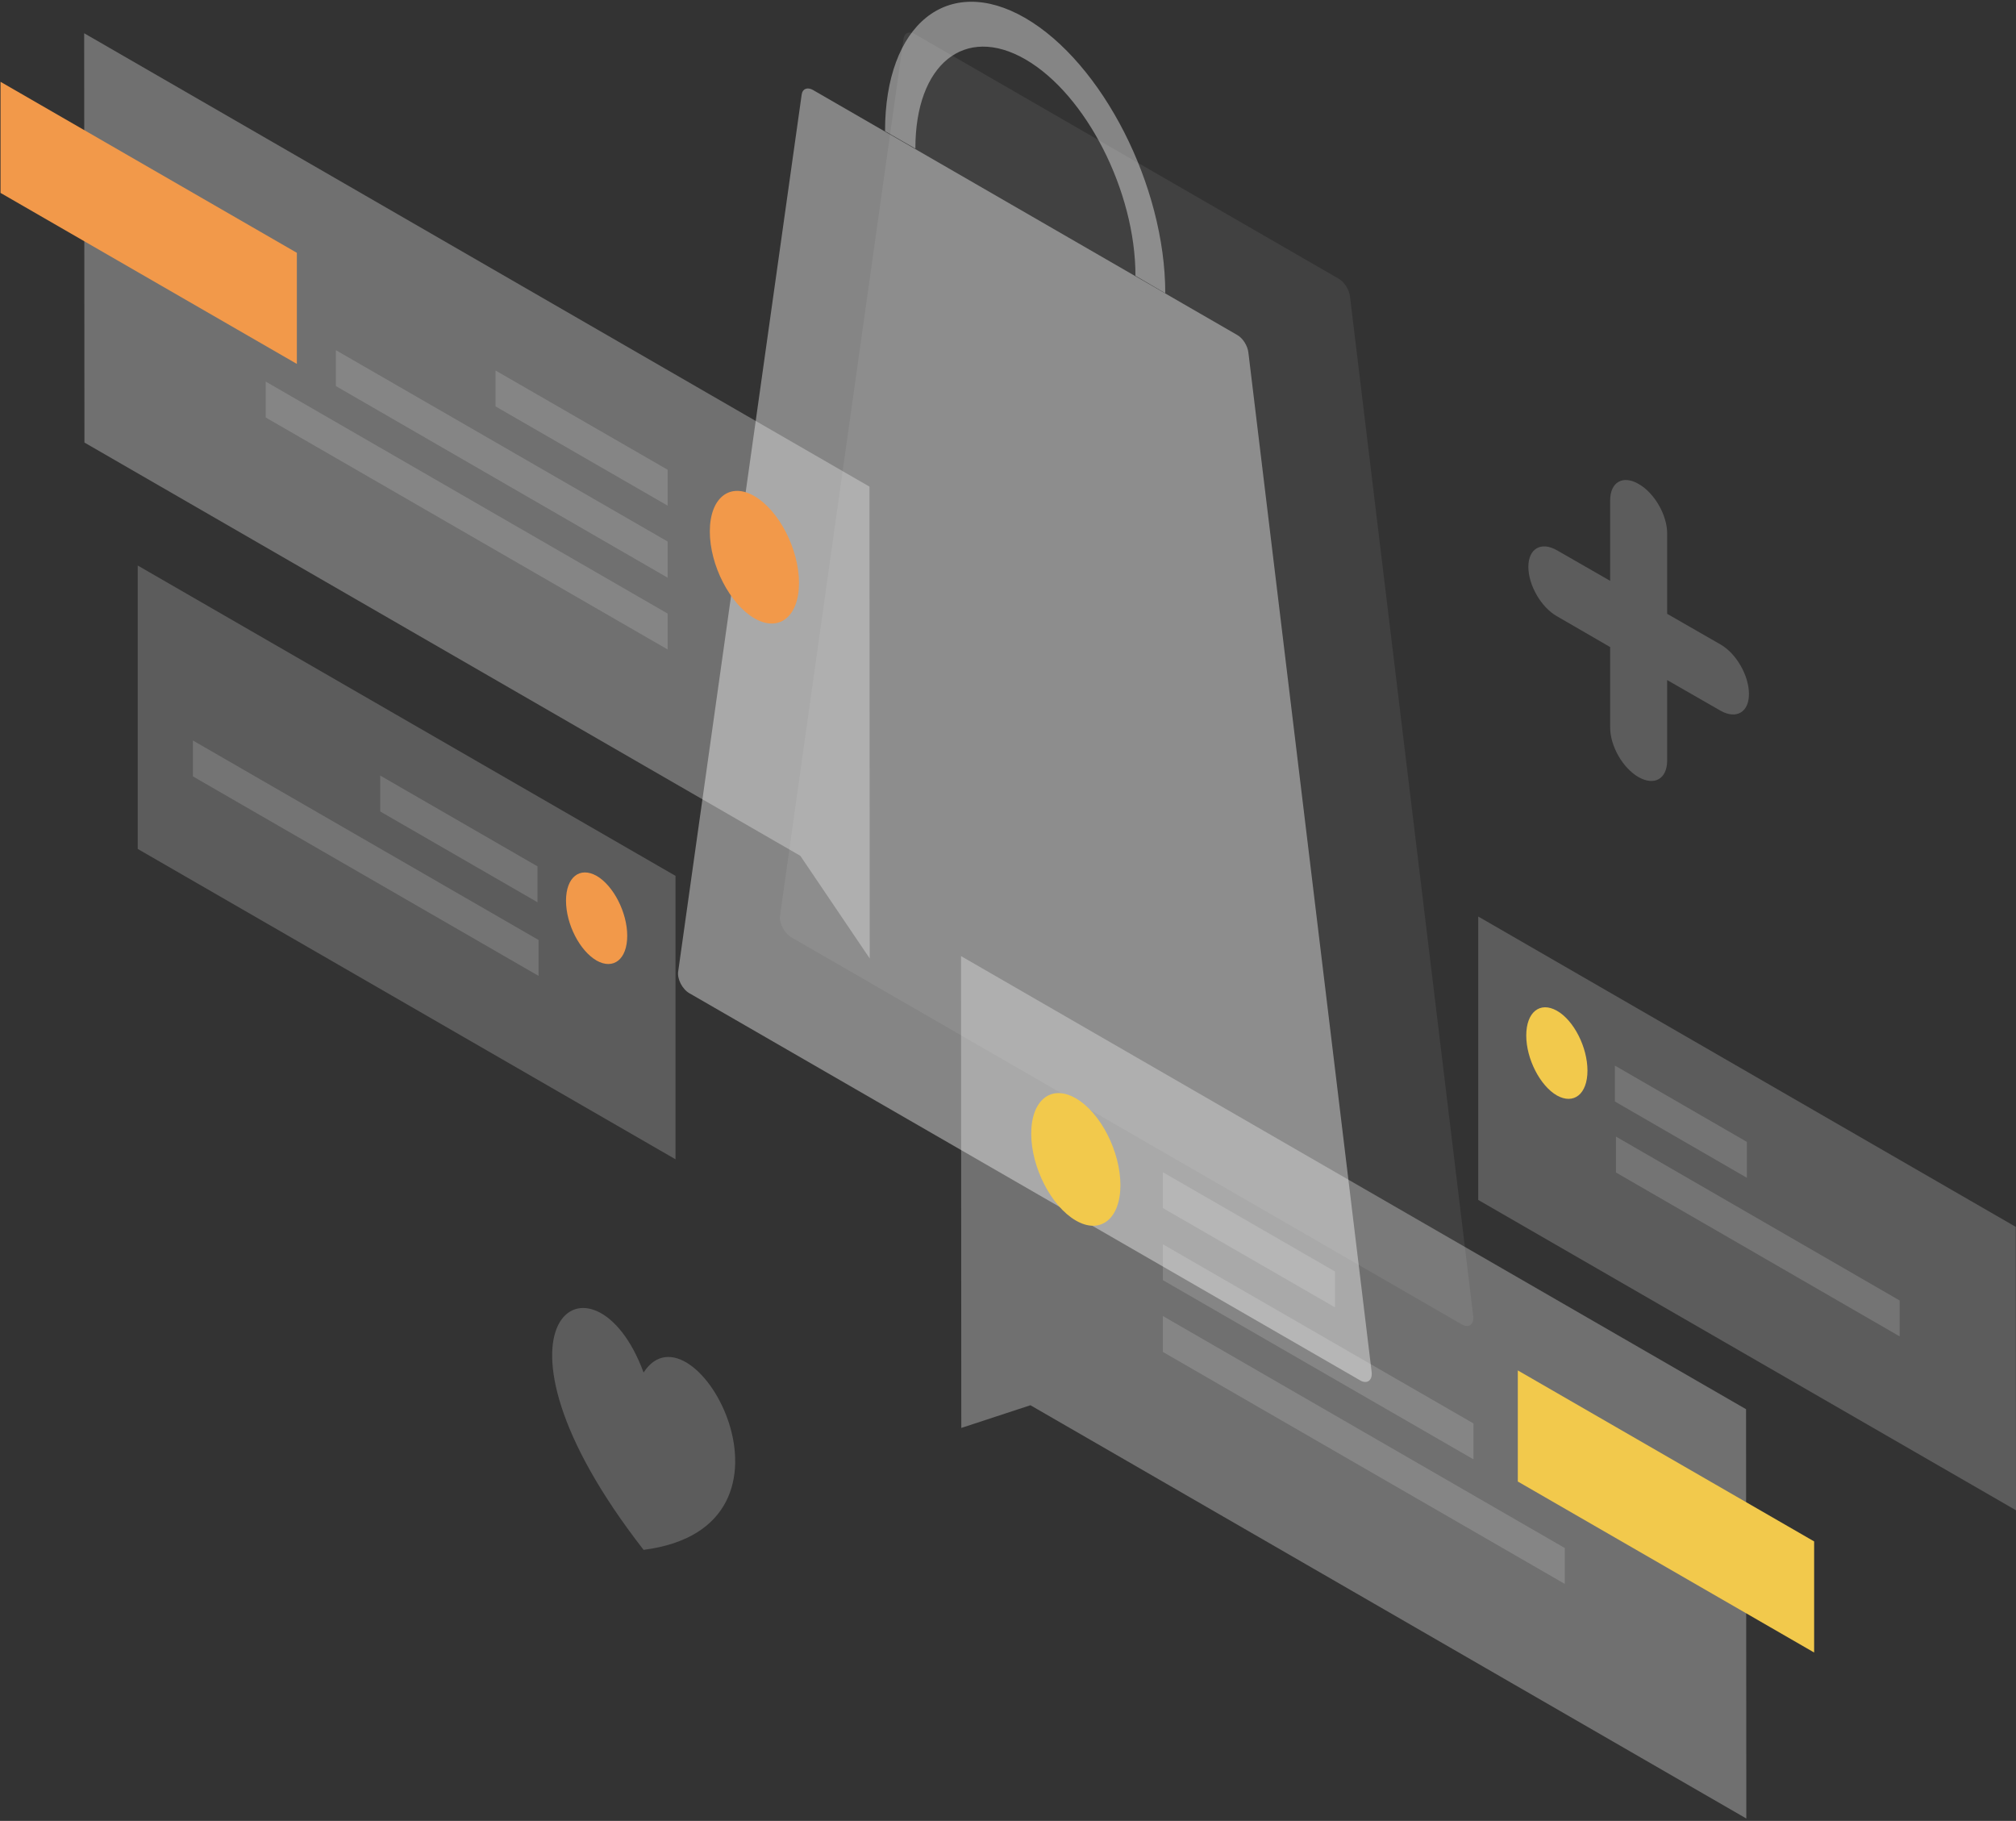 <svg width="764" height="690" viewBox="0 0 764 690" fill="none" xmlns="http://www.w3.org/2000/svg">
<rect x="0" y="0" width="764" height="690" fill="#333333" stroke="none"/>
<path opacity="0.07" d="M507.3 105.6C509.4 106.8 511.3 109.7 511.6 112.3L558.3 498.6C558.7 501.9 556.7 503.4 554 501.9L299.9 355.2C297.3 353.7 295.2 349.8 295.6 347L342.4 14.7C342.7 12.4 344.5 11.7 346.7 12.9L507.3 105.6Z" fill="url(#paint0_linear_291_5495)"/>
<path opacity="0.4" d="M441.6 111.1C441.6 70.5 417.8 23.8 388.5 6.8C359.2 -10.1 335.4 9.1 335.4 49.7L346.9 56.3V56.2C346.9 24.3 365.6 9.2 388.6 22.5C411.6 35.8 430.3 72.5 430.3 104.4V104.5L441.6 111.1Z" fill="url(#paint1_linear_291_5495)"/>
<path opacity="0.4" d="M473.1 133.6C472.8 131 471 128.1 468.8 126.9L308.1 34.1C306 32.9 304.1 33.6 303.8 35.9L257 368.2C256.6 371 258.6 374.9 261.3 376.4L515.5 523.1C518.1 524.6 520.2 523.1 519.8 519.8L473.1 133.6Z" fill="url(#paint2_linear_291_5495)"/>
<path opacity="0.3" d="M329.5 184.4L31.9 12.6L32 167.7L303.3 324.3L329.6 363.2L329.5 184.4Z" fill="url(#paint3_linear_291_5495)"/>
<path d="M0.2 73.1V31L112.5 95.8V137.9L0.2 73.1Z" fill="#F2994A"/>
<path opacity="0.15" d="M253 178L187.8 140.4V154L253 191.6V178Z" fill="white"/>
<path opacity="0.15" d="M253 205.2L127.3 132.7V146.3L253 218.9V205.2Z" fill="white"/>
<path opacity="0.15" d="M253 232.5L100.7 144.6V158.2L253 246.1V232.5Z" fill="white"/>
<path d="M269 201.4C269 214.2 276.6 228.9 285.9 234.3C295.2 239.7 302.8 233.7 302.8 220.9C302.8 208.1 295.2 193.4 285.9 188C276.6 182.6 269 188.6 269 201.4Z" fill="#F2994A"/>
<path opacity="0.3" d="M364.2 362.3L661.7 534L661.8 689.1L390.5 532.5L364.3 541.1L364.2 362.3Z" fill="url(#paint4_linear_291_5495)"/>
<path d="M575.2 561.4V519.3L687.5 584.1V626.2L575.2 561.4Z" fill="#F2C94C"/>
<path opacity="0.15" d="M440.7 444.2L505.9 481.8V495.4L440.7 457.8V444.2Z" fill="white"/>
<path opacity="0.15" d="M440.7 471.5L558.4 539.4V553L440.7 485.1V471.5Z" fill="white"/>
<path opacity="0.15" d="M440.7 498.7L593 586.6V600.2L440.7 512.3V498.7Z" fill="white"/>
<path d="M424.6 449.1C424.6 461.9 417 467.9 407.7 462.5C398.4 457.1 390.8 442.4 390.8 429.6C390.8 416.8 398.4 410.8 407.7 416.2C417.1 421.6 424.6 436.4 424.6 449.1Z" fill="#F2C94C"/>
<path opacity="0.2" d="M52.2 321.7L256 439.3V331.9L52.2 214.3V321.7Z" fill="url(#paint5_linear_291_5495)"/>
<path d="M214.5 341.3C214.5 332.4 219.7 328.3 226.1 331.9C232.5 335.6 237.7 345.8 237.7 354.6C237.7 363.5 232.5 367.6 226.1 364C219.7 360.3 214.5 350.2 214.5 341.3Z" fill="#F2994A"/>
<path opacity="0.15" d="M204.1 369.8L73.1 294.2V280.6L204.1 356.2V369.8Z" fill="white"/>
<path opacity="0.15" d="M203.7 341.9L144.1 307.5V293.9L203.7 328.3V341.9Z" fill="white"/>
<path opacity="0.2" d="M763.9 464.9L560.2 347.3V454.7L764 572.3L763.9 464.9Z" fill="url(#paint6_linear_291_5495)"/>
<path opacity="0.15" d="M612 403.8L662 432.7V446.3L612 417.4V403.8Z" fill="white"/>
<path opacity="0.15" d="M612.4 430.7L719.9 492.8V506.4L612.4 444.3V430.7Z" fill="white"/>
<path d="M601.6 405.7C601.6 414.6 596.4 418.7 590 415.1C583.6 411.4 578.4 401.2 578.4 392.4C578.4 383.5 583.6 379.4 590 383C596.4 386.6 601.6 396.8 601.6 405.7Z" fill="#F2C94C"/>
<path opacity="0.2" d="M243.9 587.3C176.3 500.5 225.2 469.3 243.9 520.1C262.7 491 311.6 578.6 243.9 587.3Z" fill="url(#paint7_linear_291_5495)"/>
<path opacity="0.2" d="M621 183.4C627 186.8 631.8 195.2 631.8 202.1V232.6L652 244.2C658 247.6 662.8 256 662.8 263C662.8 269.9 658 272.7 652 269.3L631.8 257.7V288.2C631.8 295.1 627 297.9 621 294.5C615 291.1 610.2 282.7 610.2 275.7V245.2L590 233.5C584 230.1 579.2 221.7 579.2 214.8C579.2 207.9 584 205.1 590 208.5L610.2 220.1V189.6C610.2 182.7 615 179.9 621 183.4Z" fill="url(#paint8_linear_291_5495)"/>
<defs>
<linearGradient id="paint0_linear_291_5495" x1="568.941" y1="209.117" x2="305.434" y2="316.397" gradientUnits="userSpaceOnUse">
<stop stop-color="white"/>
<stop offset="1" stop-color="white" stopOpacity="0"/>
</linearGradient>
<linearGradient id="paint1_linear_291_5495" x1="413.822" y1="42.968" x2="243.13" y2="197.634" gradientUnits="userSpaceOnUse">
<stop stop-color="white"/>
<stop offset="1" stop-color="white" stopOpacity="0"/>
</linearGradient>
<linearGradient id="paint2_linear_291_5495" x1="530.152" y1="171.353" x2="359.46" y2="326.018" gradientUnits="userSpaceOnUse">
<stop stop-color="white"/>
<stop offset="1" stop-color="white" stopOpacity="0"/>
</linearGradient>
<linearGradient id="paint3_linear_291_5495" x1="264.588" y1="122.257" x2="110.938" y2="242.561" gradientUnits="userSpaceOnUse">
<stop stop-color="white"/>
<stop offset="1" stop-color="white" stopOpacity="0"/>
</linearGradient>
<linearGradient id="paint4_linear_291_5495" x1="492.009" y1="367.297" x2="530.48" y2="679.328" gradientUnits="userSpaceOnUse">
<stop stop-color="white"/>
<stop offset="1" stop-color="white" stopOpacity="0"/>
</linearGradient>
<linearGradient id="paint5_linear_291_5495" x1="130.843" y1="367.092" x2="177.357" y2="286.507" gradientUnits="userSpaceOnUse">
<stop stop-color="white" stopOpacity="0"/>
<stop offset="1" stop-color="white"/>
</linearGradient>
<linearGradient id="paint6_linear_291_5495" x1="685.343" y1="419.532" x2="638.843" y2="500.093" gradientUnits="userSpaceOnUse">
<stop stop-color="white"/>
<stop offset="1" stop-color="white" stopOpacity="0"/>
</linearGradient>
<linearGradient id="paint7_linear_291_5495" x1="258.139" y1="523.387" x2="208.301" y2="566.537" gradientUnits="userSpaceOnUse">
<stop stop-color="white"/>
<stop offset="1" stop-color="white" stopOpacity="0"/>
</linearGradient>
<linearGradient id="paint8_linear_291_5495" x1="641.925" y1="222.391" x2="589.568" y2="263.711" gradientUnits="userSpaceOnUse">
<stop stop-color="white"/>
<stop offset="1" stop-color="white" stopOpacity="0"/>
</linearGradient>
</defs>
</svg>
